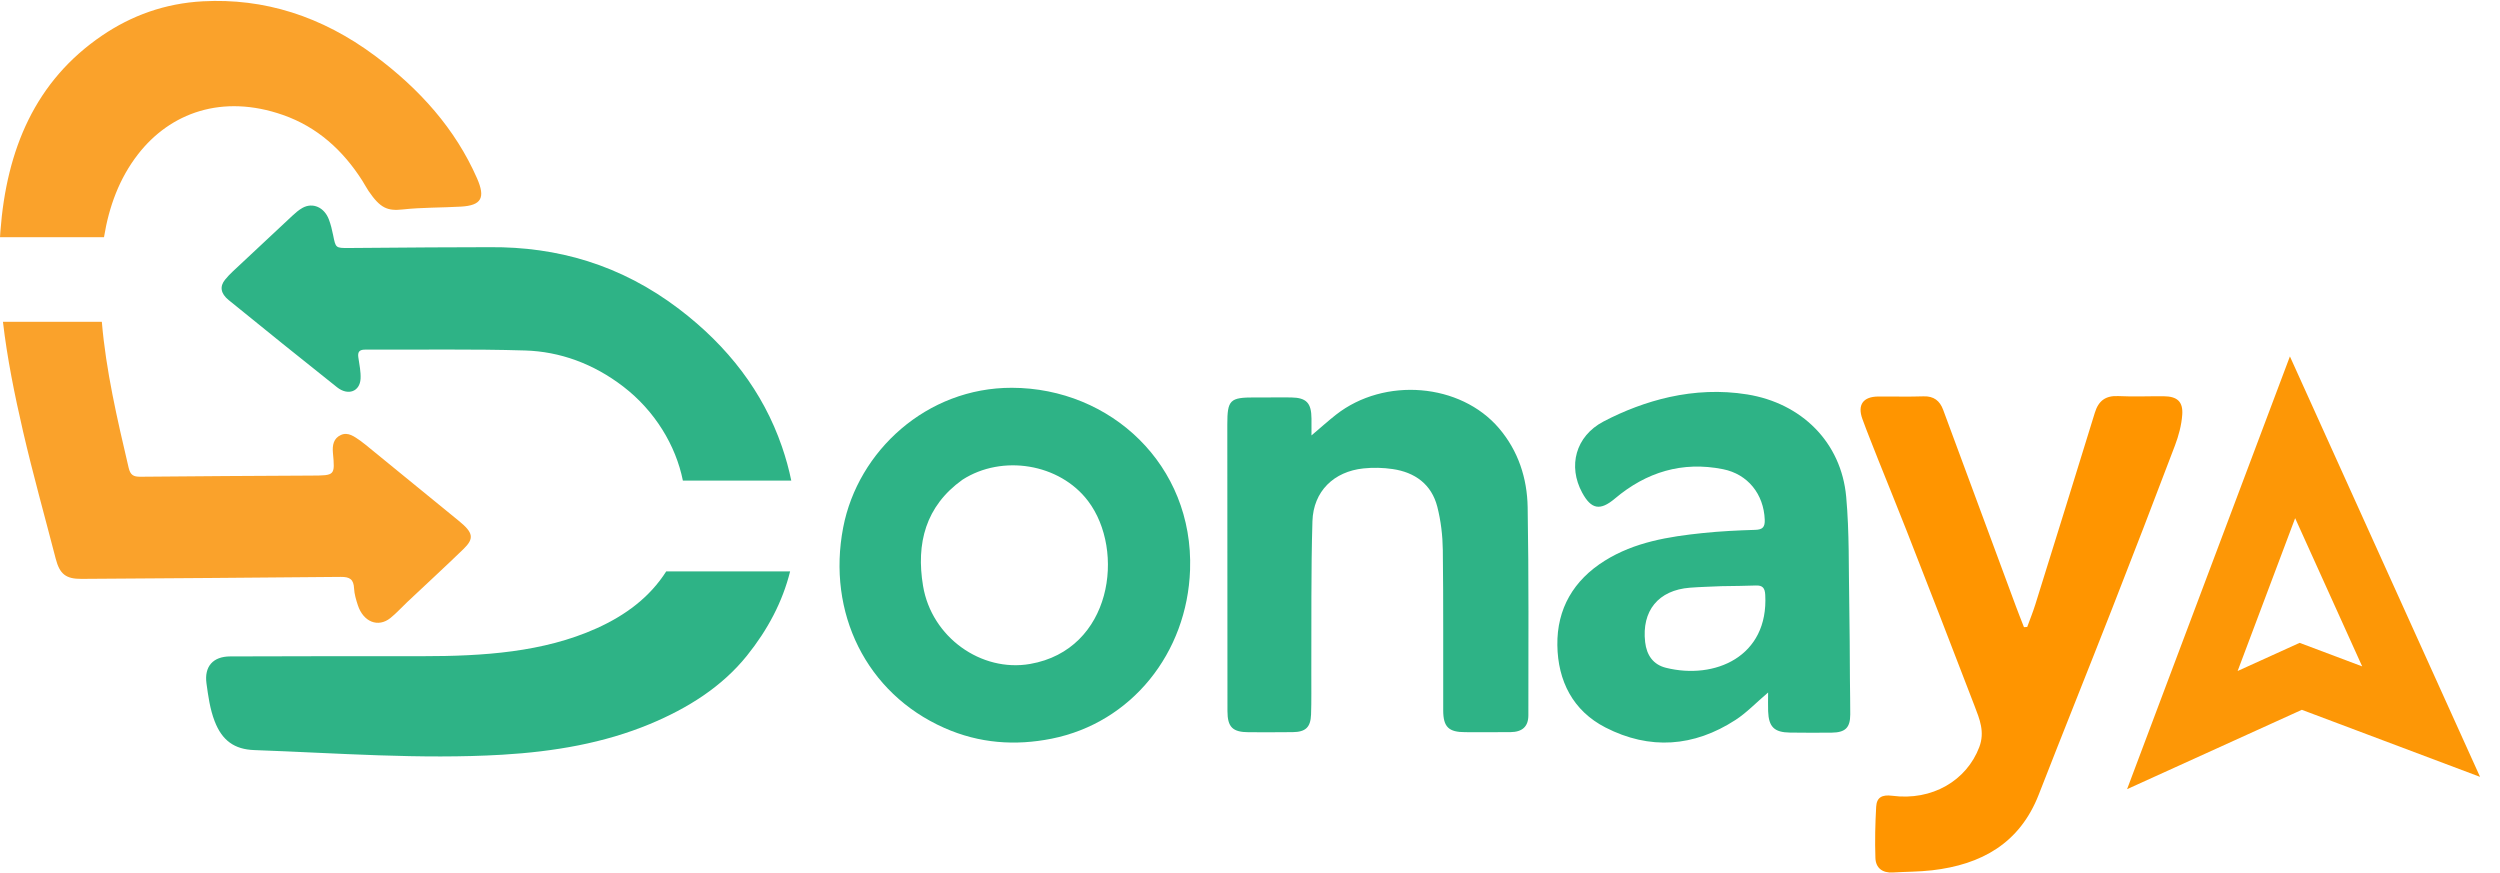 <svg width="1212" height="423" viewBox="0 0 1212 423" fill="none" xmlns="http://www.w3.org/2000/svg">
<path d="M910.556 222.872C907.892 215.977 905.21 209.575 902.864 203.052C900.411 196.234 903.251 192.311 910.504 192.235C917.847 192.158 925.198 192.401 932.533 192.147C937.507 191.975 940.423 194.313 942.027 198.637C953.802 230.375 965.528 262.131 977.284 293.876C978.547 297.286 979.904 300.661 981.217 304.053C981.744 304.013 982.271 303.974 982.798 303.935C984.116 300.309 985.58 296.728 986.728 293.048C996.395 262.062 1006.04 231.071 1015.59 200.048C1017.38 194.26 1020.82 191.72 1026.99 192.024C1034.31 192.386 1041.67 192.049 1049.01 192.106C1055.45 192.155 1058.42 194.667 1057.95 201.086C1057.59 206.117 1056.22 211.23 1054.42 215.975C1044.4 242.443 1034.21 268.847 1023.9 295.203C1012.14 325.246 1000.09 355.174 988.375 385.232C979.15 408.898 960.555 419.164 936.656 421.923C930.368 422.649 923.992 422.6 917.66 422.975C912.578 423.277 909.366 420.804 909.197 415.926C908.91 407.671 909.111 399.379 909.569 391.128C909.822 386.584 912.381 385.14 917.339 385.79C936.708 388.332 953.419 378.414 959.559 362.19C962.361 354.788 959.681 348.552 957.253 342.201C946.434 313.899 935.418 285.671 924.392 257.448C919.93 246.028 915.26 234.689 910.556 222.872Z" fill="#FF9500"/>
<path d="M896.842 329.173C896.899 335.3 897.009 340.834 896.999 346.368C896.989 352.803 894.615 355.128 887.938 355.189C881.208 355.251 874.476 355.25 867.747 355.156C860.154 355.05 857.466 352.388 857.191 344.819C857.093 342.141 857.175 339.458 857.175 335.719C851.203 340.813 846.714 345.567 841.381 349.026C821.173 362.135 799.756 363.677 778.338 352.693C762.517 344.578 755.244 330.087 755.005 312.787C754.761 295.12 762.874 281.285 777.974 271.845C792.472 262.782 808.881 260.159 825.455 258.429C833.909 257.546 842.426 257.131 850.926 256.876C854.604 256.766 855.687 255.48 855.546 251.914C855.057 239.571 847.361 229.867 835.32 227.466C815.535 223.522 798.15 228.85 782.895 241.715C775.759 247.732 771.436 246.969 767.029 238.829C760.097 226.024 763.753 211.499 777.381 204.345C787.387 199.093 798.335 194.916 809.355 192.491C821.605 189.795 834.25 189.157 847.067 191.222C873.21 195.435 892.632 214.222 895.04 240.889C896.6 258.166 896.19 275.625 896.526 293.005C896.754 304.861 896.745 316.722 896.842 329.173ZM834.653 284.176C829.528 284.415 824.392 284.521 819.279 284.917C803.974 286.102 795.821 296.108 797.568 311.292C798.298 317.633 801.446 322.202 807.661 323.748C831.26 329.617 857.462 318.446 855.788 288.349C855.606 285.071 854.517 283.712 851.221 283.848C846.093 284.059 840.957 284.064 834.653 284.176Z" fill="#2EB386"/>
<path d="M457.745 352.866C419.971 336.116 400.808 296.983 408.787 255.671C415.946 218.608 449.302 187.906 490.577 188C538.506 188.11 578.691 225.48 576.945 276.26C575.562 316.483 548.637 350.381 509.773 358.124C492.309 361.603 474.806 360.46 457.745 352.866ZM466.599 232.57C448.671 245.396 444.071 263.494 447.499 284.071C451.642 308.942 475.719 326.008 499.405 321.882C539.125 314.962 545.657 266.869 527.497 242.898C513.682 224.663 485.821 220.202 466.599 232.57Z" fill="#2EB386"/>
<path d="M613.561 192.689C618.097 192.683 622.05 192.609 626.001 192.681C633.357 192.814 635.758 195.352 635.805 202.9C635.819 205.207 635.807 207.513 635.807 211.094C640.397 207.204 643.961 203.973 647.739 201.017C671.2 182.66 708.031 185.702 726.719 207.627C736.071 218.6 740.364 231.853 740.607 245.895C741.191 279.511 740.951 313.141 740.953 346.765C740.953 352.222 738.023 354.868 732.315 354.934C725.005 355.018 717.693 354.943 710.383 354.953C702.339 354.965 699.687 352.465 699.668 344.434C699.605 318.523 699.798 292.61 699.479 266.702C699.393 259.681 698.546 252.498 696.812 245.706C694.03 234.815 686.033 228.993 675.172 227.399C670.535 226.718 665.692 226.602 661.031 227.085C646.64 228.574 636.707 238.193 636.27 252.693C635.531 277.193 635.851 301.725 635.729 326.244C635.696 332.969 635.844 339.699 635.599 346.416C635.371 352.637 632.928 354.862 626.724 354.938C619.611 355.025 612.497 355.002 605.384 354.979C597.552 354.953 595.078 352.495 595.072 344.708C595.037 298.425 595.003 252.143 595 205.86C594.999 193.852 596.241 192.666 608.233 192.679C609.814 192.681 611.395 192.683 613.561 192.689Z" fill="#2EB386"/>
<path d="M1061.14 345.595L1111.42 212L1173.76 349.846L1115.4 327.884L1058 353.945L1061.14 345.595Z" stroke="#FD9706" stroke-width="30" stroke-linecap="square"/>
<path d="M49.369 156C51.337 179.489 56.813 203.088 62.348 226.698C63.202 230.344 64.686 231.157 68.134 231.121C95.789 230.837 123.476 230.713 151.158 230.563C162.389 230.502 162.416 230.531 161.406 219.583C161.052 215.747 161.728 212.485 165.283 210.873C168.787 209.285 171.827 211.68 174.843 213.784C175.66 214.355 176.449 214.975 177.223 215.607C192.32 227.929 207.413 240.258 222.509 252.583C229.426 258.231 230.021 261.013 224.684 266.185C215.719 274.872 206.512 283.324 197.42 291.889C194.691 294.459 192.192 297.277 189.263 299.624C183.318 304.388 176.155 301.535 173.481 293.405C172.605 290.739 171.788 287.954 171.658 285.316C171.44 280.864 169.646 279.631 165.14 279.678C123.28 280.114 81.376 280.326 39.492 280.638C32.006 280.694 28.949 278.372 27.02 270.9C21.707 250.329 15.939 229.778 11.183 209.182C7.08 191.413 3.473 173.654 1.43 156H49.369ZM98.369 0.632C127.807 -0.941 155.852 7.702 181.94 27.158C203.504 43.24 220.725 62.459 231.248 86.408C235.415 95.892 233.458 99.596 223.456 100.17C214.08 100.708 204.505 100.529 195.277 101.541C187.809 102.361 184.37 100.919 178.72 92.654C177.614 91.038 176.74 89.301 175.69 87.653C166.28 72.875 153.865 61.571 137.186 55.736C107.772 45.445 82.514 54.633 66.86 74.856C57.858 86.486 52.844 100.063 50.417 115H0.006C0.062 114.066 0.124 113.131 0.193 112.197C3.166 72.378 17.144 39.181 49.557 17.191C63.706 7.591 79.892 1.619 98.369 0.632Z" fill="#FAA22B"/>
<path d="M383.048 277C379.383 291.759 372.178 305.358 362.086 317.908C350.007 332.929 333.522 343.334 315.055 351.012C292.861 360.239 268.681 364.404 243.465 365.892C203.916 368.225 163.447 365.08 123.271 363.64C113.657 363.295 107.69 359.023 104.075 349.679C101.781 343.747 100.936 337.429 100.1 331.315C98.978 323.105 103.252 318.268 111.581 318.231C142.607 318.096 173.664 318.123 204.717 318.126C234.406 318.129 263.417 316.193 289.123 304.661C303.37 298.27 315.086 289.441 322.997 277H383.048ZM146.649 100.782C151.611 98.012 157.219 100.485 159.45 106.425C160.389 108.925 161.003 111.513 161.515 114.064C162.747 120.206 162.698 120.265 169.049 120.234C182.054 120.171 195.047 120.041 208.37 119.936C218.331 119.903 227.972 119.901 237.601 119.835C269.968 119.612 300.773 128.155 329.302 149.882C352.916 167.865 369.932 189.952 379.08 216.511C381.017 222.136 382.52 227.631 383.609 233H331.061C327.633 215.943 317.5 199.199 302.173 187.418C287.627 176.238 271.326 170.424 254.629 169.916C228.641 169.125 202.849 169.611 176.964 169.498C174.207 169.486 173.335 170.646 173.723 173.265C174.234 176.715 174.977 180.257 174.806 183.581C174.482 189.841 168.721 191.969 163.408 187.751C145.798 173.771 128.296 159.648 110.846 145.465C106.885 142.246 106.474 138.823 109.119 135.577C110.255 134.183 111.504 132.871 112.817 131.637C122.426 122.608 132.047 113.592 141.71 104.617C143.228 103.207 144.82 101.804 146.649 100.782Z" fill="#2EB386"/>
</svg>
